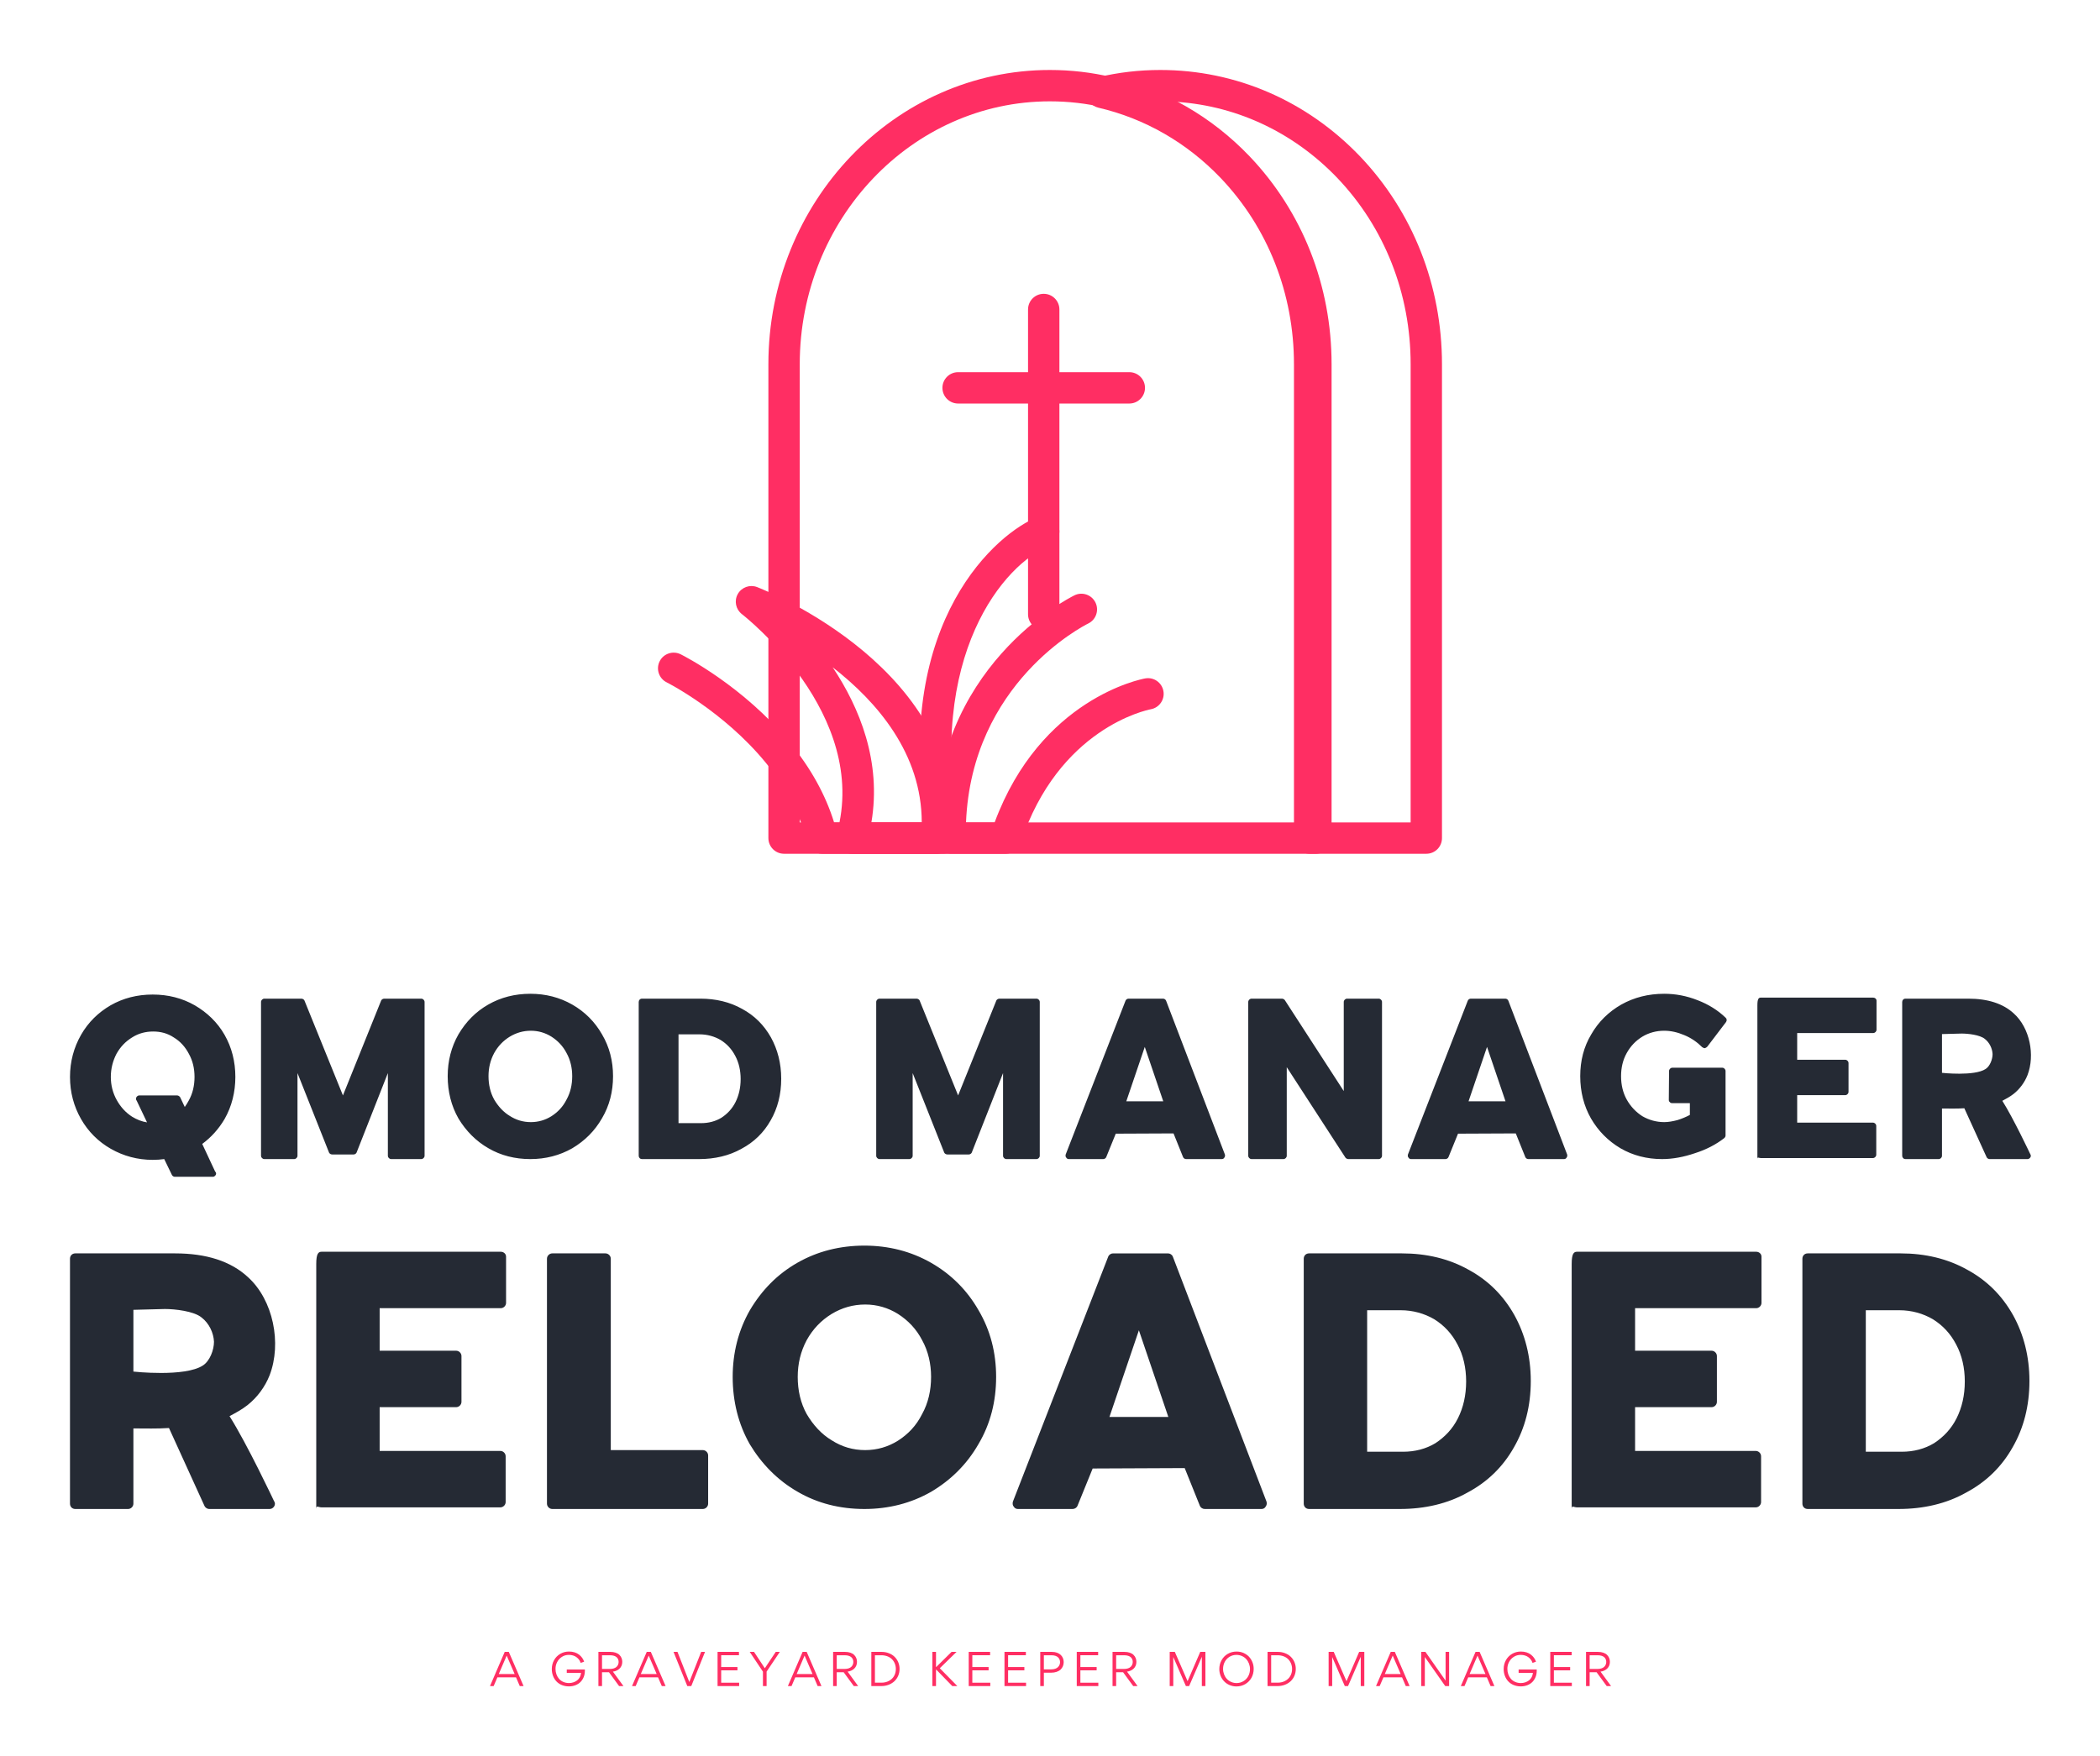 
        <svg xmlns="http://www.w3.org/2000/svg" xmlns:xlink="http://www.w3.org/1999/xlink" version="1.1" width="3214.286" 
        height="2689.07" viewBox="0 0 3214.286 2689.07">
			
			<g transform="scale(10.714) translate(10, 10)">
				<defs id="SvgjsDefs1033"></defs><g id="SvgjsG1034" featureKey="symbolFeature-0" transform="matrix(2.24,0,0,2.24,81.763,-2.24)" fill="#ff2e63"><g xmlns="http://www.w3.org/2000/svg"><path d="M42.96,51H9.04c-0.553,0-1-0.447-1-1V19.771C8.04,9.421,16.094,1,25.992,1   c1.343,0,2.672,0.154,3.953,0.459c3.331,0.774,6.369,2.52,8.781,5.045   c3.375,3.539,5.233,8.251,5.233,13.268V50C43.96,50.553,43.513,51,42.96,51z M10.04,49   h31.92V19.771c0-4.501-1.662-8.722-4.68-11.887   c-2.143-2.242-4.837-3.792-7.793-4.479C28.354,3.136,27.179,3,25.992,3   c-8.796,0-15.952,7.523-15.952,16.771V49z"></path></g><g xmlns="http://www.w3.org/2000/svg"><g><g><path d="M23.178,51h-3.547c-0.546,0-0.991-0.438-1-0.984     c-0.166-10.919,8.559-15.32,8.93-15.503c0.497-0.244,1.096-0.036,1.339,0.458     c0.242,0.496,0.037,1.096-0.458,1.339C28.129,36.464,21.008,40.097,20.644,49     H22.469c2.935-7.896,9.325-9.135,9.603-9.186     c0.55-0.098,1.063,0.264,1.162,0.807c0.098,0.543-0.263,1.062-0.805,1.161     c-0.264,0.051-5.886,1.21-8.302,8.531C23.992,50.724,23.609,51,23.178,51z"></path></g><g><path d="M18.777,51h-5.415c-0.313,0-0.608-0.146-0.797-0.396     c-0.189-0.249-0.251-0.573-0.166-0.874c2.15-7.646-5.963-13.951-6.045-14.015     c-0.396-0.302-0.509-0.85-0.266-1.284c0.244-0.433,0.769-0.623,1.233-0.443     c0.548,0.213,13.399,5.328,12.451,16.101C19.728,50.604,19.296,51,18.777,51z      M14.61,49h3.211c-0.001-4.393-2.852-7.697-5.68-9.895     C13.862,41.692,15.264,45.122,14.61,49z"></path></g><g><path d="M19.249,51H11.469c-0.462,0-0.863-0.316-0.972-0.766     c-0.42-1.738-1.306-3.438-2.631-5.05c-2.694-3.288-6.278-5.103-6.314-5.12     c-0.494-0.247-0.694-0.848-0.447-1.342c0.246-0.494,0.848-0.692,1.342-0.447     c0.162,0.081,4.005,2.026,6.966,5.641C10.739,45.53,11.685,47.237,12.23,49     h5.831c-2.007-12.911,4.62-18.53,7.185-19.495     c0.518-0.196,1.094,0.067,1.288,0.583c0.195,0.518-0.066,1.094-0.583,1.288     c-2.809,1.058-7.902,6.954-5.72,18.438c0.056,0.293-0.022,0.595-0.212,0.824     C19.829,50.867,19.547,51,19.249,51z"></path></g></g><g><g><g><g><path d="M50.001,51h-7.441c-0.553,0-1-0.447-1-1V19.771       c0-4.501-1.662-8.723-4.681-11.887c-2.143-2.243-4.837-3.792-7.793-4.479       C28.634,3.301,28.313,2.898,28.312,2.435c-0.001-0.465,0.317-0.868,0.769-0.976       C30.362,1.154,31.691,1,33.034,1c4.811,0,9.332,1.954,12.732,5.502       c3.376,3.54,5.234,8.252,5.234,13.27V50C51.001,50.553,50.554,51,50.001,51z        M43.56,49h5.441V19.771c0-4.502-1.662-8.723-4.68-11.887       c-2.856-2.98-6.601-4.695-10.605-4.87c1.696,0.894,3.252,2.067,4.609,3.489       c3.376,3.538,5.234,8.25,5.234,13.268V49z"></path></g><g><g><path d="M25.6,36.721c-0.553,0-1-0.447-1-1V16.279c0-0.553,0.447-1,1-1s1,0.447,1,1        v19.441C26.6,36.273,26.152,36.721,25.6,36.721z"></path></g><g><path d="M31.059,22.278H20.14c-0.553,0-1-0.447-1-1s0.447-1,1-1h10.919        c0.553,0,1,0.447,1,1S31.611,22.278,31.059,22.278z"></path></g></g></g></g></g></g></g><g id="SvgjsG1035" featureKey="nameFeature-0" transform="matrix(0.917,0,0,0.917,-1.833,118.949)" fill="#252a34"><path d="M18.32 42.76 c-0.16 0 -0.36 -0.12 -0.44 -0.28 l-1.2 -2.48 c-0.56 0.08 -1.16 0.12 -1.8 0.12 c-2.36 0 -4.56 -0.6 -6.52 -1.72 s-3.52 -2.68 -4.64 -4.64 s-1.72 -4.16 -1.72 -6.56 s0.6 -4.6 1.72 -6.56 s2.68 -3.48 4.6 -4.6 c1.96 -1.12 4.16 -1.68 6.56 -1.68 s4.6 0.56 6.56 1.68 c1.92 1.12 3.52 2.64 4.64 4.6 s1.68 4.16 1.68 6.56 c0 2.36 -0.56 4.6 -1.68 6.56 c-0.92 1.56 -2.08 2.84 -3.48 3.88 l2 4.28 c0.08 0.08 0.16 0.2 0.16 0.32 c0 0.28 -0.24 0.52 -0.52 0.52 l-5.92 0 z M14 34.28 l-1.6 -3.36 c-0.08 -0.08 -0.12 -0.2 -0.12 -0.32 c0 -0.28 0.24 -0.52 0.52 -0.52 l5.88 0 c0.2 0 0.36 0.12 0.48 0.28 l0.72 1.52 c0.24 -0.32 0.44 -0.68 0.64 -1.04 c0.6 -1.08 0.88 -2.32 0.88 -3.64 s-0.28 -2.52 -0.88 -3.6 c-0.56 -1.08 -1.36 -1.96 -2.36 -2.56 c-0.96 -0.64 -2.04 -0.92 -3.2 -0.92 s-2.28 0.28 -3.28 0.92 c-1.04 0.64 -1.84 1.48 -2.44 2.56 c-0.56 1.08 -0.88 2.28 -0.88 3.6 s0.32 2.52 0.92 3.6 s1.4 1.96 2.4 2.6 c0.72 0.44 1.52 0.76 2.32 0.88 z M32.28 40 c-0.28 0 -0.52 -0.24 -0.52 -0.52 l0 -23.96 c0 -0.28 0.24 -0.52 0.52 -0.52 l5.76 0 c0.2 0 0.4 0.12 0.48 0.28 l6 14.8 l5.96 -14.8 c0.08 -0.16 0.28 -0.28 0.48 -0.28 l5.76 0 c0.28 0 0.52 0.24 0.52 0.52 l0 23.96 c0 0.28 -0.24 0.52 -0.52 0.52 l-4.68 0 c-0.28 0 -0.52 -0.24 -0.52 -0.52 l0 -12.88 l-4.88 12.4 c-0.08 0.16 -0.28 0.28 -0.44 0.28 l-3.36 0 c-0.2 0 -0.4 -0.12 -0.48 -0.28 l-4.92 -12.4 l0 12.88 c0 0.28 -0.24 0.52 -0.52 0.52 l-4.64 0 z M73.72 40 c-2.4 0 -4.6 -0.56 -6.52 -1.68 c-1.96 -1.12 -3.52 -2.72 -4.68 -4.64 c-1.12 -1.96 -1.68 -4.2 -1.68 -6.6 c0 -2.36 0.56 -4.56 1.68 -6.52 c1.16 -1.96 2.68 -3.52 4.64 -4.64 s4.16 -1.68 6.56 -1.68 c2.36 0 4.56 0.56 6.52 1.68 s3.52 2.68 4.64 4.64 c1.16 1.96 1.72 4.16 1.72 6.52 c0 2.4 -0.56 4.6 -1.72 6.56 c-1.12 1.96 -2.68 3.52 -4.64 4.68 c-1.96 1.12 -4.16 1.68 -6.52 1.68 z M73.8 34.24 c1.16 0 2.24 -0.32 3.2 -0.92 c1 -0.64 1.8 -1.48 2.36 -2.6 c0.6 -1.08 0.88 -2.32 0.88 -3.64 c0 -1.28 -0.28 -2.52 -0.88 -3.6 c-0.56 -1.08 -1.36 -1.92 -2.36 -2.56 c-0.96 -0.6 -2.04 -0.92 -3.2 -0.92 c-1.2 0 -2.28 0.32 -3.28 0.92 c-1.04 0.64 -1.84 1.48 -2.44 2.56 c-0.6 1.12 -0.88 2.32 -0.88 3.6 c0 1.32 0.28 2.56 0.88 3.64 c0.64 1.08 1.44 1.96 2.44 2.56 c1 0.64 2.08 0.96 3.28 0.96 z M91.12 40 c-0.32 0 -0.52 -0.24 -0.52 -0.52 l0 -23.96 c0 -0.28 0.2 -0.52 0.52 -0.52 l9.08 0 c2.4 0 4.6 0.52 6.52 1.6 c1.92 1.04 3.4 2.52 4.48 4.44 c1.04 1.88 1.6 4.04 1.6 6.44 c0 2.44 -0.56 4.6 -1.64 6.48 c-1.08 1.92 -2.6 3.4 -4.56 4.44 c-1.92 1.08 -4.16 1.6 -6.6 1.6 l-8.88 0 z M96.8 34.4 l3.52 0 c1.16 0 2.24 -0.28 3.16 -0.84 c0.92 -0.6 1.68 -1.4 2.2 -2.44 s0.8 -2.24 0.8 -3.6 c0 -1.32 -0.28 -2.56 -0.84 -3.6 c-0.56 -1.08 -1.32 -1.88 -2.28 -2.48 c-0.96 -0.56 -2.08 -0.88 -3.28 -0.88 l-3.28 0 l0 13.84 z M128.12 40 c-0.28 0 -0.52 -0.24 -0.52 -0.52 l0 -23.96 c0 -0.28 0.24 -0.52 0.52 -0.52 l5.76 0 c0.2 0 0.4 0.12 0.48 0.28 l6 14.8 l5.96 -14.8 c0.08 -0.16 0.28 -0.28 0.48 -0.28 l5.76 0 c0.28 0 0.52 0.24 0.52 0.52 l0 23.96 c0 0.28 -0.24 0.52 -0.52 0.52 l-4.68 0 c-0.28 0 -0.52 -0.24 -0.52 -0.52 l0 -12.88 l-4.88 12.4 c-0.08 0.16 -0.28 0.28 -0.44 0.28 l-3.36 0 c-0.2 0 -0.4 -0.12 -0.48 -0.28 l-4.92 -12.4 l0 12.88 c0 0.28 -0.24 0.52 -0.52 0.52 l-4.64 0 z M157.6 40 c-0.16 0 -0.32 -0.08 -0.4 -0.24 c-0.12 -0.12 -0.12 -0.32 -0.08 -0.48 l9.32 -23.96 c0.08 -0.2 0.28 -0.32 0.48 -0.32 l5.36 0 c0.2 0 0.4 0.12 0.48 0.32 l9.16 23.96 c0.04 0.16 0.04 0.32 -0.08 0.48 c-0.08 0.16 -0.24 0.24 -0.4 0.24 l-5.56 0 c-0.2 0 -0.4 -0.12 -0.48 -0.32 l-1.48 -3.68 l-9 0.04 l-1.48 3.64 c-0.08 0.2 -0.28 0.32 -0.48 0.32 l-5.36 0 z M166.56 31 l5.76 0 l-2.88 -8.48 z M186.08 40 c-0.28 0 -0.52 -0.24 -0.52 -0.52 l0 -23.96 c0 -0.28 0.24 -0.52 0.52 -0.52 l4.72 0 c0.16 0 0.32 0.08 0.44 0.2 l9.2 14.2 l0 -13.88 c0 -0.28 0.24 -0.52 0.52 -0.52 l4.92 0 c0.28 0 0.52 0.24 0.52 0.52 l0 23.96 c0 0.28 -0.24 0.52 -0.52 0.52 l-4.72 0 c-0.16 0 -0.32 -0.08 -0.44 -0.2 l-9.16 -14.12 l0 13.8 c0 0.28 -0.24 0.52 -0.52 0.52 l-4.96 0 z M210.92 40 c-0.16 0 -0.32 -0.08 -0.4 -0.24 c-0.12 -0.12 -0.12 -0.32 -0.08 -0.48 l9.32 -23.96 c0.08 -0.2 0.28 -0.32 0.48 -0.32 l5.36 0 c0.2 0 0.4 0.12 0.48 0.32 l9.16 23.96 c0.04 0.16 0.04 0.32 -0.08 0.48 c-0.08 0.16 -0.24 0.24 -0.4 0.24 l-5.56 0 c-0.2 0 -0.4 -0.12 -0.48 -0.32 l-1.48 -3.68 l-9 0.04 l-1.48 3.64 c-0.08 0.2 -0.28 0.32 -0.48 0.32 l-5.36 0 z M219.88 31 l5.76 0 l-2.88 -8.48 z M250.04 40 c-2.36 0 -4.56 -0.56 -6.48 -1.68 c-1.96 -1.16 -3.48 -2.72 -4.6 -4.64 c-1.12 -1.96 -1.68 -4.2 -1.68 -6.6 s0.56 -4.6 1.72 -6.52 c1.12 -1.96 2.72 -3.52 4.68 -4.64 c2 -1.12 4.24 -1.68 6.68 -1.68 c1.76 0 3.48 0.32 5.2 1 c1.68 0.64 3.16 1.56 4.36 2.72 c0.2 0.16 0.24 0.44 0.08 0.68 l-2.92 3.84 c-0.12 0.12 -0.24 0.2 -0.4 0.24 c-0.12 0 -0.28 -0.08 -0.4 -0.16 c-0.8 -0.8 -1.72 -1.44 -2.8 -1.88 c-1.04 -0.44 -2.08 -0.68 -3.12 -0.68 c-1.24 0 -2.4 0.32 -3.4 0.92 c-1.04 0.64 -1.84 1.48 -2.44 2.56 s-0.88 2.28 -0.88 3.6 s0.28 2.56 0.88 3.64 s1.44 1.96 2.44 2.6 c1.04 0.6 2.2 0.92 3.4 0.92 c0.64 0 1.32 -0.12 2.08 -0.32 c0.64 -0.2 1.32 -0.48 1.92 -0.8 l0 -1.84 l-2.76 0 c-0.16 0 -0.28 -0.04 -0.36 -0.16 c-0.12 -0.08 -0.16 -0.2 -0.16 -0.36 l0.04 -4.48 c0 -0.28 0.24 -0.52 0.52 -0.52 l7.76 0 c0.28 0 0.52 0.24 0.52 0.52 l0 10.04 c0 0.16 -0.08 0.32 -0.24 0.44 c-1.24 0.96 -2.76 1.76 -4.52 2.32 c-1.76 0.6 -3.48 0.92 -5.12 0.92 z M264.88 40 l0 -23.96 c0 -1 0.2 -1.2 0.52 -1.2 l17.52 0 c0.28 0 0.52 0.2 0.52 0.48 l0 4.52 c0 0.28 -0.24 0.52 -0.52 0.52 l-11.84 0 l0 4.16 l7.48 0 c0.28 0 0.52 0.24 0.52 0.52 l0 4.48 c0 0.28 -0.24 0.52 -0.52 0.52 l-7.48 0 l0 4.28 l11.8 0 c0.28 0 0.52 0.24 0.52 0.52 l0 4.48 c0 0.28 -0.24 0.52 -0.52 0.52 l-17.48 0 c-0.32 0 -0.52 -0.24 -0.52 0.16 z M287.96 40 c-0.32 0 -0.52 -0.24 -0.52 -0.52 l0 -23.96 c0 -0.28 0.2 -0.52 0.52 -0.52 l9.76 0 c3.04 0 5.44 0.76 7.12 2.32 c2.48 2.24 3.32 6.48 2.12 9.6 c-0.44 1.12 -1.2 2.16 -2.16 2.92 c-0.56 0.44 -1.16 0.76 -1.76 1.08 c1.72 2.72 4.32 8.24 4.32 8.24 c0.04 0.08 0.12 0.2 0.12 0.32 c0 0.28 -0.24 0.52 -0.52 0.52 l-5.92 0 c-0.16 0 -0.36 -0.12 -0.44 -0.28 l-3.48 -7.64 c-1.24 0.08 -2.2 0.04 -3.48 0.04 l0 7.36 c0 0.28 -0.24 0.52 -0.52 0.52 l-5.16 0 z M293.64 26.56 c0 0 5.04 0.56 6.8 -0.6 c0.68 -0.44 1.08 -1.52 1.08 -2.32 c-0.04 -0.88 -0.48 -1.8 -1.2 -2.36 c-0.76 -0.64 -2.64 -0.84 -3.6 -0.84 l-3.08 0.08 l0 6.04 z"></path></g><g id="SvgjsG1036" featureKey="nameFeature-1" transform="matrix(1.461,0,0,1.461,-2.923,147.19)" fill="#252a34"><path d="M2.52 40 c-0.32 0 -0.52 -0.24 -0.52 -0.52 l0 -23.96 c0 -0.28 0.2 -0.52 0.52 -0.52 l9.76 0 c3.04 0 5.44 0.76 7.12 2.32 c2.48 2.24 3.32 6.48 2.12 9.6 c-0.44 1.12 -1.2 2.16 -2.16 2.92 c-0.56 0.44 -1.16 0.76 -1.76 1.08 c1.72 2.72 4.32 8.24 4.32 8.24 c0.04 0.08 0.12 0.2 0.12 0.32 c0 0.28 -0.24 0.52 -0.52 0.52 l-5.92 0 c-0.16 0 -0.36 -0.12 -0.44 -0.28 l-3.48 -7.64 c-1.24 0.08 -2.2 0.04 -3.48 0.04 l0 7.36 c0 0.28 -0.24 0.52 -0.52 0.52 l-5.16 0 z M8.2 26.56 c0 0 5.04 0.56 6.8 -0.6 c0.68 -0.44 1.08 -1.52 1.08 -2.32 c-0.04 -0.88 -0.48 -1.8 -1.2 -2.36 c-0.76 -0.64 -2.64 -0.84 -3.6 -0.84 l-3.08 0.08 l0 6.04 z M26.08 40 l0 -23.96 c0 -1 0.2 -1.2 0.52 -1.2 l17.52 0 c0.28 0 0.52 0.2 0.52 0.48 l0 4.52 c0 0.28 -0.24 0.52 -0.52 0.52 l-11.84 0 l0 4.16 l7.48 0 c0.28 0 0.52 0.24 0.52 0.52 l0 4.48 c0 0.28 -0.24 0.52 -0.52 0.52 l-7.48 0 l0 4.28 l11.8 0 c0.28 0 0.52 0.24 0.52 0.52 l0 4.48 c0 0.28 -0.24 0.52 -0.52 0.52 l-17.48 0 c-0.32 0 -0.52 -0.24 -0.52 0.16 z M49.16 40 c-0.28 0 -0.52 -0.24 -0.52 -0.52 l0 -23.96 c0 -0.28 0.24 -0.52 0.52 -0.52 l5.2 0 c0.28 0 0.52 0.24 0.52 0.52 l0 18.72 l9 0 c0.28 0 0.52 0.24 0.52 0.52 l0 4.72 c0 0.28 -0.24 0.52 -0.52 0.52 l-14.72 0 z M79.68 40 c-2.4 0 -4.6 -0.56 -6.52 -1.68 c-1.96 -1.12 -3.52 -2.72 -4.68 -4.64 c-1.12 -1.96 -1.68 -4.2 -1.68 -6.6 c0 -2.36 0.56 -4.56 1.68 -6.52 c1.16 -1.96 2.68 -3.52 4.64 -4.64 s4.16 -1.68 6.56 -1.68 c2.36 0 4.56 0.56 6.52 1.68 s3.52 2.68 4.64 4.64 c1.16 1.96 1.72 4.16 1.72 6.52 c0 2.4 -0.56 4.6 -1.72 6.56 c-1.12 1.96 -2.68 3.52 -4.64 4.68 c-1.96 1.12 -4.16 1.68 -6.52 1.68 z M79.76 34.24 c1.16 0 2.24 -0.32 3.2 -0.92 c1 -0.64 1.8 -1.48 2.36 -2.6 c0.6 -1.08 0.88 -2.32 0.88 -3.64 c0 -1.28 -0.28 -2.52 -0.88 -3.6 c-0.56 -1.08 -1.36 -1.92 -2.36 -2.56 c-0.96 -0.6 -2.04 -0.92 -3.2 -0.92 c-1.2 0 -2.28 0.32 -3.28 0.92 c-1.04 0.64 -1.84 1.48 -2.44 2.56 c-0.6 1.12 -0.88 2.32 -0.88 3.6 c0 1.32 0.28 2.56 0.88 3.64 c0.64 1.08 1.44 1.96 2.44 2.56 c1 0.64 2.08 0.96 3.28 0.96 z M94.68 40 c-0.16 0 -0.32 -0.08 -0.4 -0.24 c-0.12 -0.12 -0.12 -0.32 -0.08 -0.48 l9.32 -23.96 c0.08 -0.2 0.28 -0.32 0.48 -0.32 l5.36 0 c0.2 0 0.4 0.12 0.48 0.32 l9.16 23.96 c0.04 0.16 0.04 0.32 -0.08 0.48 c-0.08 0.16 -0.24 0.24 -0.4 0.24 l-5.56 0 c-0.2 0 -0.4 -0.12 -0.48 -0.32 l-1.48 -3.68 l-9 0.04 l-1.48 3.64 c-0.08 0.2 -0.28 0.32 -0.48 0.32 l-5.36 0 z M103.64 31 l5.76 0 l-2.88 -8.48 z M123.16 40 c-0.32 0 -0.52 -0.24 -0.52 -0.52 l0 -23.96 c0 -0.28 0.2 -0.52 0.52 -0.52 l9.08 0 c2.4 0 4.6 0.52 6.52 1.6 c1.92 1.04 3.4 2.52 4.48 4.44 c1.04 1.88 1.6 4.04 1.6 6.44 c0 2.44 -0.56 4.6 -1.64 6.48 c-1.08 1.92 -2.6 3.4 -4.56 4.44 c-1.92 1.08 -4.16 1.6 -6.6 1.6 l-8.88 0 z M128.84 34.4 l3.52 0 c1.16 0 2.24 -0.28 3.16 -0.84 c0.92 -0.6 1.68 -1.4 2.2 -2.44 s0.8 -2.24 0.8 -3.6 c0 -1.32 -0.28 -2.56 -0.84 -3.6 c-0.56 -1.08 -1.32 -1.88 -2.28 -2.48 c-0.96 -0.56 -2.08 -0.88 -3.28 -0.88 l-3.28 0 l0 13.84 z M148.84 40 l0 -23.96 c0 -1 0.2 -1.2 0.52 -1.2 l17.52 0 c0.28 0 0.52 0.2 0.52 0.48 l0 4.52 c0 0.28 -0.24 0.52 -0.52 0.52 l-11.84 0 l0 4.16 l7.48 0 c0.28 0 0.52 0.24 0.52 0.52 l0 4.48 c0 0.28 -0.24 0.52 -0.52 0.52 l-7.48 0 l0 4.28 l11.8 0 c0.28 0 0.52 0.24 0.52 0.52 l0 4.48 c0 0.28 -0.24 0.52 -0.52 0.52 l-17.48 0 c-0.32 0 -0.52 -0.24 -0.52 0.16 z M171.92 40 c-0.32 0 -0.52 -0.24 -0.52 -0.52 l0 -23.96 c0 -0.28 0.2 -0.52 0.52 -0.52 l9.08 0 c2.4 0 4.6 0.52 6.52 1.6 c1.92 1.04 3.4 2.52 4.48 4.44 c1.04 1.88 1.6 4.04 1.6 6.44 c0 2.44 -0.56 4.6 -1.64 6.48 c-1.08 1.92 -2.6 3.4 -4.56 4.44 c-1.92 1.08 -4.16 1.6 -6.6 1.6 l-8.88 0 z M177.6 34.4 l3.52 0 c1.16 0 2.24 -0.28 3.16 -0.84 c0.92 -0.6 1.68 -1.4 2.2 -2.44 s0.8 -2.24 0.8 -3.6 c0 -1.32 -0.28 -2.56 -0.84 -3.6 c-0.56 -1.08 -1.32 -1.88 -2.28 -2.48 c-0.96 -0.56 -2.08 -0.88 -3.28 -0.88 l-3.28 0 l0 13.84 z"></path></g><g id="SvgjsG1037" featureKey="sloganFeature-0" transform="matrix(0.335,0,0,0.335,59.98,224.233)" fill="#ff2e63"><path d="M12.76 20 l-1.6 -3.72 l-7.94 0 l-1.6 3.72 l-1.56 0 l6.28 -14.58 l1.74 0 l6.3 14.58 l-1.62 0 z M10.58 14.88 l-3.4 -7.88 l-3.38 7.88 l6.78 0 z M40.204 9.6 l-1.46 0.52 c-0.18 -0.52 -0.42 -1.06 -1 -1.72 c-0.28 -0.3 -0.6 -0.6 -0.96 -0.84 c-0.72 -0.5 -1.84 -0.86 -3.06 -0.86 c-1.1 0 -2.08 0.26 -2.96 0.82 s-1.56 1.28 -2.04 2.2 c-0.48 0.9 -0.72 1.88 -0.72 2.96 c0 1.64 0.56 3.16 1.52 4.26 c0.98 1.1 2.5 1.78 4.22 1.78 c1.3 0 2.54 -0.42 3.48 -1.14 s1.58 -1.88 1.66 -3.22 l-6.08 0 l0 -1.42 l7.72 0 l0 0.56 c0 1.84 -0.66 3.5 -1.8 4.7 c-1.16 1.2 -2.94 1.94 -5 1.94 c-2.18 0 -4.08 -0.8 -5.32 -2.12 s-1.98 -3.2 -1.98 -5.26 c0 -1.38 0.32 -2.66 0.96 -3.8 s1.52 -2.04 2.64 -2.7 s2.38 -0.98 3.74 -0.98 c1.72 0 3.24 0.48 4.28 1.32 c1.06 0.82 1.76 1.82 2.16 3 z M56.976 20 l-1.86 0 l-4.32 -5.9 l-2.96 0 l0 5.9 l-1.54 0 l0 -14.58 l5.06 0 c1.72 0 3.1 0.48 3.9 1.28 s1.22 1.8 1.22 2.98 c0 2.46 -1.84 3.88 -4 4.16 z M47.836 6.86 l0 5.84 l3.38 0 c1.28 0 2.28 -0.36 2.86 -0.94 c0.56 -0.56 0.84 -1.26 0.84 -2.04 c0 -1.44 -0.88 -2.86 -3.66 -2.86 l-3.42 0 z M73.328 20 l-1.6 -3.72 l-7.94 0 l-1.6 3.72 l-1.56 0 l6.28 -14.58 l1.74 0 l6.3 14.58 l-1.62 0 z M71.148 14.88 l-3.4 -7.88 l-3.38 7.88 l6.78 0 z M91.76 5.42 l-5.86 14.58 l-1.7 0 l-5.86 -14.58 l1.68 0 l5.04 12.86 l5.06 -12.86 l1.64 0 z M97.112 20 l0 -14.58 l9.12 0 l0 1.42 l-7.58 0 l0 5.04 l6.94 0 l0 1.42 l-6.94 0 l0 5.28 l7.66 0 l0 1.42 l-9.2 0 z M117.264 12.4 l4.66 -6.98 l1.74 0 l-5.64 8.42 l0 6.16 l-1.56 0 l0 -6.14 l-5.64 -8.44 l1.84 0 z M139.796 20 l-1.6 -3.72 l-7.94 0 l-1.6 3.72 l-1.56 0 l6.28 -14.58 l1.74 0 l6.3 14.58 l-1.62 0 z M137.616 14.88 l-3.4 -7.88 l-3.38 7.88 l6.78 0 z M157.068 20 l-1.86 0 l-4.32 -5.9 l-2.96 0 l0 5.9 l-1.54 0 l0 -14.58 l5.06 0 c1.72 0 3.1 0.48 3.9 1.28 s1.22 1.8 1.22 2.98 c0 2.46 -1.84 3.88 -4 4.16 z M147.928 6.86 l0 5.84 l3.38 0 c1.28 0 2.28 -0.36 2.86 -0.94 c0.56 -0.56 0.84 -1.26 0.84 -2.04 c0 -1.44 -0.88 -2.86 -3.66 -2.86 l-3.42 0 z M162.68 20 l0 -14.58 l4.34 0 c1.12 0 2.16 0.18 3.12 0.56 c0.96 0.36 1.78 0.88 2.44 1.52 c1.34 1.3 2.14 3.14 2.14 5.18 c0 1.06 -0.2 2.06 -0.6 2.98 s-0.96 1.68 -1.64 2.32 c-1.38 1.26 -3.34 2.02 -5.46 2.02 l-4.34 0 z M164.22 6.86 l0 11.7 l2.74 0 c1.22 0 2.3 -0.26 3.22 -0.76 c0.94 -0.5 1.68 -1.18 2.18 -2.06 c0.52 -0.88 0.78 -1.9 0.78 -3.02 c0 -1.66 -0.62 -3.14 -1.68 -4.2 c-1.04 -1.04 -2.66 -1.66 -4.5 -1.66 l-2.74 0 z M190.264 20 l-1.54 0 l0 -14.58 l1.54 0 l0 6.44 l0.1 0 l6.54 -6.44 l2.12 0 l-7.14 6.98 l7.48 7.6 l-2.16 0 l-6.84 -7.02 l-0.1 0 l0 7.02 z M204.216 20 l0 -14.58 l9.12 0 l0 1.42 l-7.58 0 l0 5.04 l6.94 0 l0 1.42 l-6.94 0 l0 5.28 l7.66 0 l0 1.42 l-9.2 0 z M219.468 20 l0 -14.58 l9.12 0 l0 1.42 l-7.58 0 l0 5.04 l6.94 0 l0 1.42 l-6.94 0 l0 5.28 l7.66 0 l0 1.42 l-9.2 0 z M239.36 14.3 l-3.1 0 l0 5.7 l-1.54 0 l0 -14.58 l4.88 0 c3.56 -0.02 5.12 2.12 5.12 4.38 c0 1.26 -0.48 2.36 -1.34 3.18 c-0.88 0.82 -2.3 1.32 -4.02 1.32 z M239.48 6.86 l-3.22 0 l0 6.02 l3.14 0 c1.3 0 2.32 -0.38 2.9 -0.98 c0.58 -0.58 0.86 -1.3 0.86 -2.06 c0 -1.42 -0.82 -2.98 -3.68 -2.98 z M250.292 20 l0 -14.58 l9.12 0 l0 1.42 l-7.58 0 l0 5.04 l6.94 0 l0 1.42 l-6.94 0 l0 5.28 l7.66 0 l0 1.42 l-9.2 0 z M276.224 20 l-1.86 0 l-4.32 -5.9 l-2.96 0 l0 5.9 l-1.54 0 l0 -14.58 l5.06 0 c1.72 0 3.1 0.48 3.9 1.28 s1.22 1.8 1.22 2.98 c0 2.46 -1.84 3.88 -4 4.16 z M267.084 6.86 l0 5.84 l3.38 0 c1.28 0 2.28 -0.36 2.86 -0.94 c0.56 -0.56 0.84 -1.26 0.84 -2.04 c0 -1.44 -0.88 -2.86 -3.66 -2.86 l-3.42 0 z M302.948 5.42 l2.2 0 l0 14.58 l-1.52 0 l0 -12.5 l0 0 l-5.42 12.5 l-1.38 0 l-5.38 -12.4 l0 0 l0 12.4 l-1.52 0 l0 -14.58 l2.18 0 l5.44 12.5 z M325.74 12.68 c0 1.38 -0.32 2.64 -0.94 3.78 c-0.64 1.14 -1.52 2.04 -2.64 2.7 c-1.14 0.66 -2.38 1 -3.78 1 c-1.02 0 -1.98 -0.2 -2.9 -0.58 c-0.9 -0.38 -1.68 -0.9 -2.32 -1.58 c-0.64 -0.64 -1.14 -1.42 -1.52 -2.34 c-0.36 -0.92 -0.56 -1.88 -0.56 -2.9 c0 -1.38 0.32 -2.64 0.96 -3.78 c0.62 -1.14 1.5 -2.06 2.64 -2.72 c1.12 -0.66 2.38 -0.98 3.76 -0.98 c1.02 0 1.98 0.18 2.9 0.56 c0.9 0.4 1.68 0.92 2.32 1.56 c0.64 0.68 1.16 1.46 1.52 2.36 c0.38 0.92 0.56 1.88 0.56 2.92 z M324.16 12.76 c0 -1.64 -0.6 -3.16 -1.6 -4.26 s-2.5 -1.8 -4.18 -1.8 c-1.08 0 -2.06 0.28 -2.94 0.8 c-0.88 0.56 -1.56 1.28 -2.04 2.18 c-0.48 0.92 -0.72 1.92 -0.72 3 c0 1.62 0.6 3.16 1.6 4.24 c1 1.1 2.5 1.8 4.16 1.8 c1.08 0 2.06 -0.28 2.94 -0.82 c0.9 -0.52 1.58 -1.26 2.06 -2.16 s0.72 -1.9 0.72 -2.98 z M331.652 20 l0 -14.58 l4.34 0 c1.12 0 2.16 0.18 3.12 0.56 c0.96 0.36 1.78 0.88 2.44 1.52 c1.34 1.3 2.14 3.14 2.14 5.18 c0 1.06 -0.2 2.06 -0.6 2.98 s-0.96 1.68 -1.64 2.32 c-1.38 1.26 -3.34 2.02 -5.46 2.02 l-4.34 0 z M333.192 6.86 l0 11.7 l2.74 0 c1.22 0 2.3 -0.26 3.22 -0.76 c0.94 -0.5 1.68 -1.18 2.18 -2.06 c0.52 -0.88 0.78 -1.9 0.78 -3.02 c0 -1.66 -0.62 -3.14 -1.68 -4.2 c-1.04 -1.04 -2.66 -1.66 -4.5 -1.66 l-2.74 0 z M370.716 5.42 l2.2 0 l0 14.58 l-1.52 0 l0 -12.5 l0 0 l-5.42 12.5 l-1.38 0 l-5.38 -12.4 l0 0 l0 12.4 l-1.52 0 l0 -14.58 l2.18 0 l5.44 12.5 z M390.608 20 l-1.6 -3.72 l-7.94 0 l-1.6 3.72 l-1.56 0 l6.28 -14.58 l1.74 0 l6.3 14.58 l-1.62 0 z M388.428 14.88 l-3.4 -7.88 l-3.38 7.88 l6.78 0 z M407.58 5.42 l1.5 0 l0 14.58 l-1.66 0 l-8.7 -12.4 l0 12.4 l-1.52 0 l0 -14.58 l1.78 0 l8.6 12.26 l0 -12.26 z M426.772 20 l-1.6 -3.72 l-7.94 0 l-1.6 3.72 l-1.56 0 l6.28 -14.58 l1.74 0 l6.3 14.58 l-1.62 0 z M424.592 14.88 l-3.4 -7.88 l-3.38 7.88 l6.78 0 z M446.124 9.6 l-1.46 0.52 c-0.18 -0.52 -0.42 -1.06 -1 -1.72 c-0.28 -0.3 -0.6 -0.6 -0.96 -0.84 c-0.72 -0.5 -1.84 -0.86 -3.06 -0.86 c-1.1 0 -2.08 0.26 -2.96 0.82 s-1.56 1.28 -2.04 2.2 c-0.48 0.9 -0.72 1.88 -0.72 2.96 c0 1.64 0.56 3.16 1.52 4.26 c0.98 1.1 2.5 1.78 4.22 1.78 c1.3 0 2.54 -0.42 3.48 -1.14 s1.58 -1.88 1.66 -3.22 l-6.08 0 l0 -1.42 l7.72 0 l0 0.56 c0 1.84 -0.66 3.5 -1.8 4.7 c-1.16 1.2 -2.94 1.94 -5 1.94 c-2.18 0 -4.08 -0.8 -5.32 -2.12 s-1.98 -3.2 -1.98 -5.26 c0 -1.38 0.32 -2.66 0.96 -3.8 s1.52 -2.04 2.64 -2.7 s2.38 -0.98 3.74 -0.98 c1.72 0 3.24 0.48 4.28 1.32 c1.06 0.82 1.76 1.82 2.16 3 z M452.216 20 l0 -14.58 l9.12 0 l0 1.42 l-7.58 0 l0 5.04 l6.94 0 l0 1.42 l-6.94 0 l0 5.28 l7.66 0 l0 1.42 l-9.2 0 z M478.148 20 l-1.86 0 l-4.32 -5.9 l-2.96 0 l0 5.9 l-1.54 0 l0 -14.58 l5.06 0 c1.72 0 3.1 0.48 3.9 1.28 s1.22 1.8 1.22 2.98 c0 2.46 -1.84 3.88 -4 4.16 z M469.008 6.86 l0 5.84 l3.38 0 c1.28 0 2.28 -0.36 2.86 -0.94 c0.56 -0.56 0.84 -1.26 0.84 -2.04 c0 -1.44 -0.88 -2.86 -3.66 -2.86 l-3.42 0 z"></path></g>
			</g>
		</svg>
	